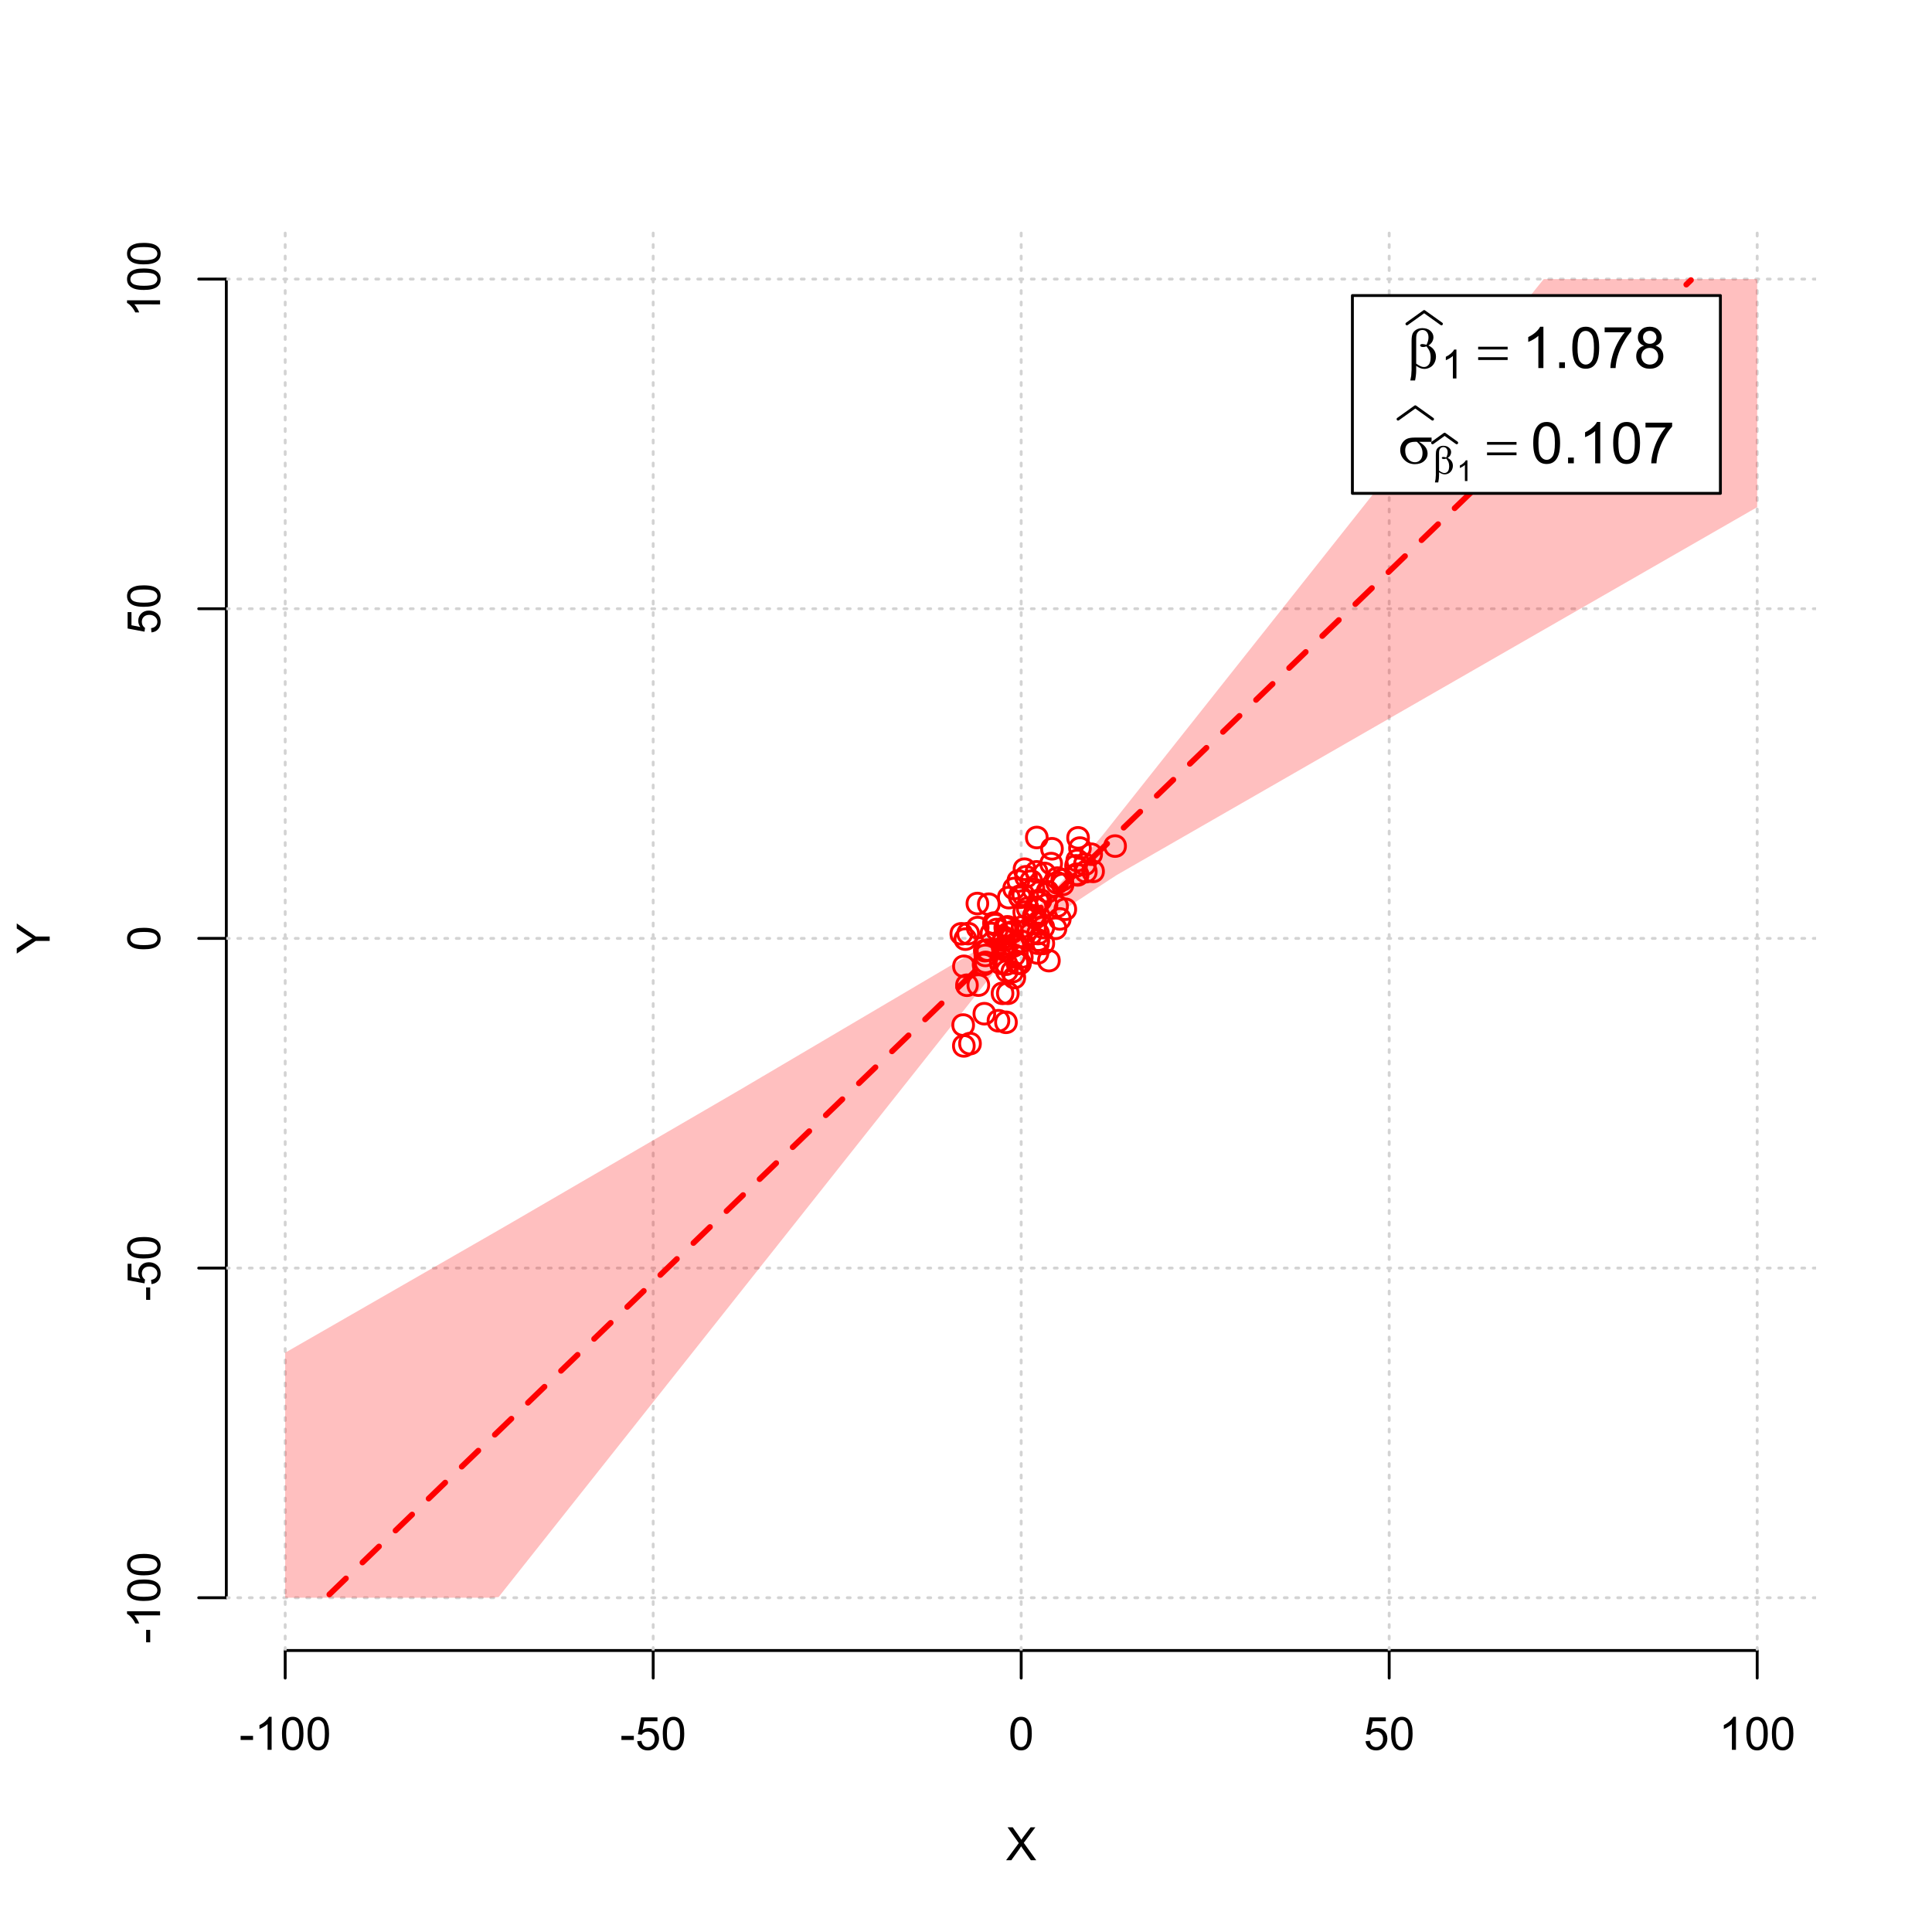 <?xml version="1.0" encoding="UTF-8"?>
<svg xmlns="http://www.w3.org/2000/svg" xmlns:xlink="http://www.w3.org/1999/xlink" width="504pt" height="504pt" viewBox="0 0 504 504" version="1.1">
<defs>
<g>
<symbol overflow="visible" id="glyph0-0">
<path style="stroke:none;" d="M 1.5 0 L 1.5 -7.5 L 7.5 -7.5 L 7.5 0 Z M 1.688 -0.188 L 7.312 -0.188 L 7.312 -7.312 L 1.688 -7.312 Z M 1.688 -0.188 "/>
</symbol>
<symbol overflow="visible" id="glyph0-1">
<path style="stroke:none;" d="M 0.055 0 L 3.375 -4.477 L 0.445 -8.59 L 1.797 -8.59 L 3.359 -6.387 C 3.68 -5.93 3.91 -5.578 4.047 -5.332 C 4.238 -5.645 4.465 -5.969 4.727 -6.312 L 6.457 -8.59 L 7.695 -8.59 L 4.676 -4.539 L 7.93 0 L 6.523 0 L 4.359 -3.062 C 4.238 -3.238 4.113 -3.43 3.984 -3.641 C 3.789 -3.324 3.652 -3.109 3.574 -2.992 L 1.418 0 Z M 0.055 0 "/>
</symbol>
<symbol overflow="visible" id="glyph0-2">
<path style="stroke:none;" d="M 0.383 -2.578 L 0.383 -3.641 L 3.621 -3.641 L 3.621 -2.578 Z M 0.383 -2.578 "/>
</symbol>
<symbol overflow="visible" id="glyph0-3">
<path style="stroke:none;" d="M 4.469 0 L 3.414 0 L 3.414 -6.719 C 3.16 -6.477 2.828 -6.234 2.414 -5.996 C 2 -5.75 1.629 -5.57 1.305 -5.449 L 1.305 -6.469 C 1.895 -6.742 2.41 -7.078 2.852 -7.477 C 3.293 -7.871 3.605 -8.254 3.789 -8.625 L 4.469 -8.625 Z M 4.469 0 "/>
</symbol>
<symbol overflow="visible" id="glyph0-4">
<path style="stroke:none;" d="M 0.5 -4.234 C 0.496 -5.246 0.602 -6.062 0.812 -6.688 C 1.02 -7.305 1.328 -7.785 1.742 -8.121 C 2.148 -8.457 2.668 -8.625 3.297 -8.625 C 3.758 -8.625 4.164 -8.531 4.512 -8.348 C 4.855 -8.16 5.141 -7.891 5.371 -7.543 C 5.594 -7.191 5.773 -6.766 5.906 -6.266 C 6.035 -5.762 6.098 -5.086 6.102 -4.234 C 6.098 -3.227 5.996 -2.414 5.789 -1.797 C 5.578 -1.176 5.266 -0.695 4.859 -0.359 C 4.445 -0.02 3.926 0.145 3.297 0.148 C 2.465 0.145 1.816 -0.148 1.348 -0.742 C 0.781 -1.457 0.496 -2.621 0.5 -4.234 Z M 1.582 -4.234 C 1.582 -2.824 1.746 -1.887 2.074 -1.418 C 2.402 -0.949 2.809 -0.715 3.297 -0.719 C 3.777 -0.715 4.184 -0.949 4.52 -1.422 C 4.848 -1.887 5.016 -2.824 5.016 -4.234 C 5.016 -5.648 4.848 -6.59 4.52 -7.055 C 4.184 -7.516 3.773 -7.746 3.289 -7.75 C 2.801 -7.746 2.414 -7.543 2.125 -7.137 C 1.762 -6.613 1.582 -5.645 1.582 -4.234 Z M 1.582 -4.234 "/>
</symbol>
<symbol overflow="visible" id="glyph0-5">
<path style="stroke:none;" d="M 0.5 -2.25 L 1.605 -2.344 C 1.684 -1.805 1.871 -1.398 2.176 -1.125 C 2.473 -0.852 2.836 -0.715 3.258 -0.719 C 3.766 -0.715 4.195 -0.906 4.547 -1.293 C 4.898 -1.672 5.074 -2.18 5.074 -2.82 C 5.074 -3.414 4.902 -3.891 4.566 -4.242 C 4.227 -4.59 3.785 -4.762 3.242 -4.766 C 2.898 -4.762 2.594 -4.684 2.32 -4.531 C 2.047 -4.375 1.832 -4.176 1.676 -3.93 L 0.688 -4.062 L 1.516 -8.473 L 5.789 -8.473 L 5.789 -7.465 L 2.359 -7.465 L 1.898 -5.156 C 2.414 -5.516 2.953 -5.695 3.523 -5.695 C 4.27 -5.695 4.902 -5.434 5.422 -4.914 C 5.934 -4.395 6.191 -3.727 6.195 -2.914 C 6.191 -2.133 5.965 -1.461 5.516 -0.898 C 4.961 -0.199 4.211 0.145 3.258 0.148 C 2.477 0.145 1.836 -0.07 1.344 -0.508 C 0.844 -0.941 0.562 -1.523 0.5 -2.25 Z M 0.5 -2.25 "/>
</symbol>
<symbol overflow="visible" id="glyph1-0">
<path style="stroke:none;" d="M 0 -1.5 L -7.5 -1.5 L -7.5 -7.5 L 0 -7.5 Z M -0.188 -1.688 L -0.188 -7.312 L -7.312 -7.312 L -7.312 -1.688 Z M -0.188 -1.688 "/>
</symbol>
<symbol overflow="visible" id="glyph1-1">
<path style="stroke:none;" d="M 0 -3.344 L -3.641 -3.348 L -8.59 -0.035 L -8.59 -1.418 L -6 -3.113 C -5.516 -3.422 -5.031 -3.715 -4.547 -3.984 C -4.992 -4.242 -5.496 -4.555 -6.062 -4.922 L -8.59 -6.586 L -8.59 -7.91 L -3.637 -4.484 L 0 -4.484 Z M 0 -3.344 "/>
</symbol>
<symbol overflow="visible" id="glyph1-2">
<path style="stroke:none;" d="M -2.578 -0.383 L -3.641 -0.383 L -3.641 -3.621 L -2.578 -3.621 Z M -2.578 -0.383 "/>
</symbol>
<symbol overflow="visible" id="glyph1-3">
<path style="stroke:none;" d="M 0 -4.469 L 0 -3.414 L -6.719 -3.418 C -6.477 -3.16 -6.234 -2.828 -5.996 -2.418 C -5.75 -2.004 -5.57 -1.633 -5.449 -1.309 L -6.469 -1.309 C -6.742 -1.895 -7.078 -2.41 -7.477 -2.852 C -7.871 -3.293 -8.254 -3.605 -8.625 -3.793 L -8.625 -4.473 Z M 0 -4.469 "/>
</symbol>
<symbol overflow="visible" id="glyph1-4">
<path style="stroke:none;" d="M -4.234 -0.5 C -5.246 -0.496 -6.062 -0.602 -6.688 -0.812 C -7.305 -1.02 -7.785 -1.328 -8.121 -1.742 C -8.457 -2.152 -8.625 -2.672 -8.625 -3.301 C -8.625 -3.758 -8.531 -4.164 -8.348 -4.512 C -8.16 -4.859 -7.891 -5.145 -7.543 -5.371 C -7.191 -5.594 -6.766 -5.773 -6.266 -5.906 C -5.762 -6.035 -5.086 -6.098 -4.234 -6.102 C -3.223 -6.098 -2.41 -5.996 -1.793 -5.789 C -1.176 -5.578 -0.695 -5.266 -0.359 -4.859 C -0.02 -4.445 0.145 -3.926 0.148 -3.297 C 0.145 -2.465 -0.148 -1.816 -0.742 -1.348 C -1.457 -0.781 -2.621 -0.496 -4.234 -0.5 Z M -4.234 -1.582 C -2.824 -1.582 -1.887 -1.746 -1.418 -2.074 C -0.949 -2.402 -0.715 -2.809 -0.719 -3.297 C -0.715 -3.777 -0.949 -4.184 -1.422 -4.52 C -1.887 -4.848 -2.824 -5.016 -4.234 -5.016 C -5.648 -5.016 -6.59 -4.848 -7.055 -4.52 C -7.516 -4.188 -7.746 -3.777 -7.75 -3.289 C -7.746 -2.801 -7.543 -2.414 -7.137 -2.129 C -6.613 -1.762 -5.645 -1.582 -4.234 -1.582 Z M -4.234 -1.582 "/>
</symbol>
<symbol overflow="visible" id="glyph1-5">
<path style="stroke:none;" d="M -2.25 -0.5 L -2.344 -1.605 C -1.805 -1.684 -1.398 -1.871 -1.125 -2.176 C -0.852 -2.473 -0.715 -2.836 -0.719 -3.258 C -0.715 -3.766 -0.906 -4.195 -1.293 -4.547 C -1.672 -4.898 -2.18 -5.074 -2.816 -5.074 C -3.414 -5.074 -3.891 -4.902 -4.242 -4.566 C -4.59 -4.227 -4.762 -3.785 -4.766 -3.242 C -4.762 -2.898 -4.684 -2.594 -4.531 -2.32 C -4.375 -2.047 -4.176 -1.832 -3.93 -1.676 L -4.062 -0.688 L -8.473 -1.52 L -8.473 -5.789 L -7.465 -5.789 L -7.465 -2.363 L -5.156 -1.898 C -5.516 -2.414 -5.695 -2.953 -5.695 -3.523 C -5.695 -4.27 -5.434 -4.902 -4.914 -5.422 C -4.395 -5.934 -3.727 -6.191 -2.91 -6.195 C -2.133 -6.191 -1.461 -5.965 -0.895 -5.516 C -0.199 -4.961 0.145 -4.211 0.148 -3.258 C 0.145 -2.477 -0.07 -1.836 -0.508 -1.344 C -0.941 -0.848 -1.523 -0.566 -2.25 -0.5 Z M -2.25 -0.5 "/>
</symbol>
<symbol overflow="visible" id="glyph2-0">
<path style="stroke:none;" d="M 0.754 0 L 0.754 -9.375 L 8.254 -9.375 L 8.254 0 Z M 0.988 -0.234 L 8.02 -0.234 L 8.02 -9.141 L 0.988 -9.141 Z M 0.988 -0.234 "/>
</symbol>
<symbol overflow="visible" id="glyph2-1">
<path style="stroke:none;" d="M 2.418 -0.57 L 2.418 0.668 C 2.414 1.457 2.316 2.312 2.125 3.238 L 0.887 3.238 C 1.016 2.629 1.094 2.215 1.121 2 C 1.18 1.312 1.211 0.812 1.215 0.5 L 1.215 -6.988 C 1.211 -7.859 1.297 -8.508 1.473 -8.93 C 1.645 -9.352 1.957 -9.703 2.41 -9.988 C 2.859 -10.27 3.402 -10.41 4.035 -10.414 C 4.906 -10.41 5.605 -10.176 6.129 -9.711 C 6.652 -9.238 6.914 -8.684 6.914 -8.043 C 6.914 -7.625 6.805 -7.23 6.594 -6.855 C 6.379 -6.48 6.051 -6.156 5.609 -5.891 C 6.914 -5.262 7.57 -4.289 7.574 -2.973 C 7.57 -2.383 7.434 -1.836 7.164 -1.332 C 6.887 -0.82 6.512 -0.434 6.035 -0.172 C 5.555 0.094 5.059 0.223 4.555 0.227 C 4.227 0.223 3.906 0.168 3.586 0.059 C 3.266 -0.051 2.875 -0.258 2.418 -0.57 Z M 2.418 -1.148 C 2.891 -0.816 3.305 -0.578 3.656 -0.434 C 3.918 -0.324 4.18 -0.27 4.445 -0.27 C 4.938 -0.27 5.352 -0.473 5.688 -0.879 C 6.02 -1.285 6.188 -1.93 6.188 -2.82 C 6.188 -3.375 6.105 -3.863 5.949 -4.281 C 5.785 -4.695 5.508 -5.152 5.113 -5.656 C 4.773 -5.539 4.484 -5.484 4.242 -5.484 C 3.945 -5.484 3.738 -5.527 3.621 -5.617 C 3.5 -5.703 3.438 -5.797 3.441 -5.902 C 3.438 -5.992 3.484 -6.078 3.578 -6.152 C 3.668 -6.223 3.816 -6.258 4.027 -6.262 C 4.262 -6.258 4.625 -6.195 5.113 -6.07 C 5.453 -6.75 5.625 -7.391 5.625 -8 C 5.625 -8.609 5.473 -9.086 5.172 -9.426 C 4.867 -9.758 4.492 -9.926 4.043 -9.93 C 3.477 -9.926 3.035 -9.688 2.727 -9.215 C 2.516 -8.895 2.414 -8.383 2.418 -7.684 Z M 2.418 -1.148 "/>
</symbol>
<symbol overflow="visible" id="glyph2-2">
<path style="stroke:none;" d="M 0.27 -5.559 L 7.961 -5.559 L 7.961 -4.848 L 0.27 -4.848 Z M 0.27 -2.828 L 7.961 -2.828 L 7.961 -2.102 L 0.27 -2.102 Z M 0.27 -2.828 "/>
</symbol>
<symbol overflow="visible" id="glyph2-3">
<path style="stroke:none;" d="M 8.746 -5.602 L 5.465 -5.602 C 6.199 -5.191 6.758 -4.734 7.141 -4.238 C 7.52 -3.738 7.711 -3.164 7.711 -2.512 C 7.711 -1.758 7.406 -1.113 6.801 -0.578 C 6.195 -0.043 5.387 0.223 4.371 0.227 C 3.301 0.223 2.398 -0.137 1.668 -0.863 C 0.934 -1.59 0.566 -2.469 0.57 -3.5 C 0.566 -4.117 0.723 -4.68 1.031 -5.184 C 1.336 -5.688 1.723 -6.066 2.199 -6.324 C 2.668 -6.578 3.391 -6.707 4.367 -6.711 L 8.746 -6.711 Z M 4.914 -5.602 C 4.707 -5.605 4.551 -5.605 4.445 -5.609 C 3.566 -5.605 2.918 -5.41 2.5 -5.023 C 2.074 -4.629 1.863 -4.078 1.867 -3.367 C 1.863 -2.434 2.113 -1.684 2.621 -1.117 C 3.121 -0.551 3.719 -0.27 4.41 -0.27 C 4.984 -0.27 5.457 -0.473 5.828 -0.887 C 6.199 -1.297 6.387 -1.895 6.387 -2.672 C 6.387 -3.797 5.895 -4.773 4.914 -5.602 Z M 4.914 -5.602 "/>
</symbol>
<symbol overflow="visible" id="glyph3-0">
<path style="stroke:none;" d="M 1.312 0 L 1.312 -6.562 L 6.562 -6.562 L 6.562 0 Z M 1.477 -0.164 L 6.398 -0.164 L 6.398 -6.398 L 1.477 -6.398 Z M 1.477 -0.164 "/>
</symbol>
<symbol overflow="visible" id="glyph3-1">
<path style="stroke:none;" d="M 3.91 0 L 2.988 0 L 2.988 -5.879 C 2.766 -5.664 2.473 -5.453 2.113 -5.242 C 1.75 -5.027 1.426 -4.871 1.145 -4.77 L 1.145 -5.66 C 1.656 -5.902 2.109 -6.195 2.496 -6.539 C 2.883 -6.883 3.156 -7.219 3.316 -7.547 L 3.91 -7.547 Z M 3.91 0 "/>
</symbol>
<symbol overflow="visible" id="glyph4-0">
<path style="stroke:none;" d="M 1.875 0 L 1.875 -9.375 L 9.375 -9.375 L 9.375 0 Z M 2.109 -0.234 L 9.141 -0.234 L 9.141 -9.141 L 2.109 -9.141 Z M 2.109 -0.234 "/>
</symbol>
<symbol overflow="visible" id="glyph4-1">
<path style="stroke:none;" d="M 5.59 0 L 4.27 0 L 4.27 -8.402 C 3.949 -8.098 3.531 -7.793 3.02 -7.492 C 2.504 -7.188 2.043 -6.961 1.633 -6.812 L 1.633 -8.086 C 2.367 -8.43 3.012 -8.848 3.566 -9.344 C 4.117 -9.836 4.508 -10.316 4.738 -10.781 L 5.59 -10.781 Z M 5.59 0 "/>
</symbol>
<symbol overflow="visible" id="glyph4-2">
<path style="stroke:none;" d="M 1.363 0 L 1.363 -1.5 L 2.863 -1.5 L 2.863 0 Z M 1.363 0 "/>
</symbol>
<symbol overflow="visible" id="glyph4-3">
<path style="stroke:none;" d="M 0.621 -5.297 C 0.621 -6.562 0.75 -7.582 1.012 -8.359 C 1.273 -9.133 1.664 -9.73 2.18 -10.152 C 2.695 -10.57 3.344 -10.781 4.125 -10.781 C 4.699 -10.781 5.203 -10.664 5.641 -10.434 C 6.074 -10.199 6.434 -9.863 6.715 -9.43 C 6.996 -8.988 7.219 -8.457 7.383 -7.832 C 7.543 -7.203 7.621 -6.359 7.625 -5.297 C 7.621 -4.035 7.492 -3.016 7.234 -2.246 C 6.973 -1.469 6.586 -0.871 6.074 -0.449 C 5.559 -0.027 4.91 0.18 4.125 0.184 C 3.086 0.18 2.27 -0.188 1.684 -0.93 C 0.973 -1.82 0.621 -3.277 0.621 -5.297 Z M 1.977 -5.297 C 1.973 -3.531 2.18 -2.355 2.594 -1.777 C 3.004 -1.191 3.516 -0.902 4.125 -0.902 C 4.727 -0.902 5.234 -1.195 5.648 -1.781 C 6.062 -2.367 6.27 -3.539 6.27 -5.297 C 6.27 -7.062 6.062 -8.234 5.648 -8.816 C 5.234 -9.398 4.719 -9.691 4.109 -9.691 C 3.5 -9.691 3.02 -9.434 2.66 -8.922 C 2.203 -8.262 1.973 -7.055 1.977 -5.297 Z M 1.977 -5.297 "/>
</symbol>
<symbol overflow="visible" id="glyph4-4">
<path style="stroke:none;" d="M 0.711 -9.332 L 0.711 -10.598 L 7.66 -10.598 L 7.66 -9.574 C 6.973 -8.844 6.297 -7.875 5.629 -6.672 C 4.953 -5.465 4.434 -4.227 4.07 -2.953 C 3.805 -2.055 3.637 -1.07 3.566 0 L 2.211 0 C 2.223 -0.844 2.391 -1.863 2.711 -3.059 C 3.027 -4.254 3.48 -5.406 4.074 -6.52 C 4.664 -7.629 5.297 -8.566 5.969 -9.332 Z M 0.711 -9.332 "/>
</symbol>
<symbol overflow="visible" id="glyph4-5">
<path style="stroke:none;" d="M 2.652 -5.824 C 2.102 -6.023 1.695 -6.309 1.434 -6.68 C 1.168 -7.047 1.035 -7.488 1.039 -8.012 C 1.035 -8.789 1.316 -9.445 1.883 -9.98 C 2.441 -10.512 3.191 -10.781 4.125 -10.781 C 5.062 -10.781 5.816 -10.508 6.387 -9.965 C 6.957 -9.418 7.242 -8.754 7.242 -7.977 C 7.242 -7.477 7.109 -7.043 6.852 -6.676 C 6.586 -6.305 6.191 -6.023 5.66 -5.824 C 6.316 -5.605 6.816 -5.258 7.164 -4.781 C 7.508 -4.305 7.68 -3.734 7.684 -3.07 C 7.68 -2.148 7.355 -1.375 6.707 -0.754 C 6.055 -0.129 5.199 0.18 4.145 0.184 C 3.082 0.18 2.23 -0.129 1.582 -0.758 C 0.934 -1.383 0.609 -2.168 0.609 -3.105 C 0.609 -3.801 0.785 -4.383 1.141 -4.859 C 1.492 -5.328 1.996 -5.652 2.652 -5.824 Z M 2.387 -8.055 C 2.383 -7.547 2.547 -7.133 2.875 -6.812 C 3.199 -6.488 3.625 -6.328 4.152 -6.328 C 4.656 -6.328 5.074 -6.488 5.402 -6.809 C 5.727 -7.129 5.887 -7.52 5.891 -7.984 C 5.887 -8.465 5.719 -8.871 5.387 -9.199 C 5.051 -9.527 4.637 -9.691 4.137 -9.695 C 3.633 -9.691 3.215 -9.531 2.883 -9.211 C 2.551 -8.891 2.383 -8.504 2.387 -8.055 Z M 1.961 -3.098 C 1.957 -2.719 2.047 -2.355 2.227 -2.008 C 2.406 -1.652 2.672 -1.379 3.023 -1.191 C 3.375 -0.996 3.754 -0.902 4.16 -0.902 C 4.789 -0.902 5.309 -1.102 5.719 -1.508 C 6.129 -1.91 6.332 -2.426 6.336 -3.055 C 6.332 -3.688 6.121 -4.215 5.703 -4.629 C 5.277 -5.043 4.75 -5.25 4.117 -5.25 C 3.496 -5.25 2.98 -5.043 2.574 -4.633 C 2.16 -4.223 1.957 -3.711 1.961 -3.098 Z M 1.961 -3.098 "/>
</symbol>
<symbol overflow="visible" id="glyph5-0">
<path style="stroke:none;" d="M 0.527 0 L 0.527 -6.562 L 5.777 -6.562 L 5.777 0 Z M 0.691 -0.164 L 5.613 -0.164 L 5.613 -6.398 L 0.691 -6.398 Z M 0.691 -0.164 "/>
</symbol>
<symbol overflow="visible" id="glyph5-1">
<path style="stroke:none;" d="M 1.691 -0.398 L 1.691 0.465 C 1.688 1.016 1.621 1.617 1.488 2.266 L 0.621 2.266 C 0.711 1.84 0.766 1.551 0.785 1.398 C 0.828 0.918 0.848 0.566 0.852 0.348 L 0.852 -4.891 C 0.848 -5.5 0.91 -5.953 1.031 -6.25 C 1.152 -6.543 1.371 -6.789 1.688 -6.992 C 2.004 -7.188 2.383 -7.289 2.824 -7.289 C 3.434 -7.289 3.922 -7.125 4.289 -6.797 C 4.656 -6.469 4.84 -6.078 4.84 -5.629 C 4.84 -5.336 4.766 -5.059 4.617 -4.801 C 4.469 -4.535 4.238 -4.309 3.926 -4.121 C 4.84 -3.68 5.297 -3 5.301 -2.082 C 5.297 -1.668 5.199 -1.285 5.012 -0.93 C 4.816 -0.574 4.555 -0.305 4.223 -0.117 C 3.887 0.066 3.543 0.156 3.188 0.16 C 2.957 0.156 2.73 0.117 2.508 0.039 C 2.281 -0.039 2.008 -0.184 1.691 -0.398 Z M 1.691 -0.805 C 2.02 -0.57 2.309 -0.402 2.559 -0.301 C 2.742 -0.223 2.926 -0.188 3.113 -0.191 C 3.453 -0.188 3.742 -0.328 3.98 -0.617 C 4.211 -0.898 4.328 -1.352 4.332 -1.973 C 4.328 -2.359 4.273 -2.699 4.164 -2.996 C 4.051 -3.285 3.855 -3.605 3.578 -3.957 C 3.34 -3.875 3.137 -3.836 2.969 -3.84 C 2.762 -3.836 2.617 -3.867 2.535 -3.93 C 2.449 -3.988 2.406 -4.055 2.41 -4.133 C 2.406 -4.195 2.441 -4.254 2.508 -4.305 C 2.57 -4.355 2.672 -4.383 2.82 -4.383 C 2.984 -4.383 3.238 -4.336 3.578 -4.25 C 3.816 -4.719 3.938 -5.168 3.938 -5.598 C 3.938 -6.027 3.828 -6.363 3.617 -6.598 C 3.402 -6.832 3.141 -6.949 2.828 -6.953 C 2.43 -6.949 2.121 -6.781 1.906 -6.449 C 1.758 -6.227 1.688 -5.871 1.691 -5.379 Z M 1.691 -0.805 "/>
</symbol>
<symbol overflow="visible" id="glyph6-0">
<path style="stroke:none;" d="M 0.938 0 L 0.938 -4.688 L 4.688 -4.688 L 4.688 0 Z M 1.055 -0.117 L 4.57 -0.117 L 4.57 -4.57 L 1.055 -4.57 Z M 1.055 -0.117 "/>
</symbol>
<symbol overflow="visible" id="glyph6-1">
<path style="stroke:none;" d="M 2.793 0 L 2.137 0 L 2.137 -4.199 C 1.977 -4.047 1.77 -3.895 1.512 -3.746 C 1.254 -3.59 1.02 -3.477 0.816 -3.406 L 0.816 -4.043 C 1.184 -4.215 1.508 -4.422 1.781 -4.672 C 2.055 -4.914 2.25 -5.156 2.371 -5.391 L 2.793 -5.391 Z M 2.793 0 "/>
</symbol>
</g>
<clipPath id="clip1">
  <path d="M 74 59.039 L 75 59.039 L 75 430.559 L 74 430.559 Z M 74 59.039 "/>
</clipPath>
<clipPath id="clip2">
  <path d="M 170 59.039 L 171 59.039 L 171 430.559 L 170 430.559 Z M 170 59.039 "/>
</clipPath>
<clipPath id="clip3">
  <path d="M 266 59.039 L 267 59.039 L 267 430.559 L 266 430.559 Z M 266 59.039 "/>
</clipPath>
<clipPath id="clip4">
  <path d="M 362 59.039 L 363 59.039 L 363 430.559 L 362 430.559 Z M 362 59.039 "/>
</clipPath>
<clipPath id="clip5">
  <path d="M 458 59.039 L 459 59.039 L 459 430.559 L 458 430.559 Z M 458 59.039 "/>
</clipPath>
<clipPath id="clip6">
  <path d="M 59.039 416 L 473.758 416 L 473.758 418 L 59.039 418 Z M 59.039 416 "/>
</clipPath>
<clipPath id="clip7">
  <path d="M 59.039 330 L 473.758 330 L 473.758 332 L 59.039 332 Z M 59.039 330 "/>
</clipPath>
<clipPath id="clip8">
  <path d="M 59.039 244 L 473.758 244 L 473.758 246 L 59.039 246 Z M 59.039 244 "/>
</clipPath>
<clipPath id="clip9">
  <path d="M 59.039 158 L 473.758 158 L 473.758 160 L 59.039 160 Z M 59.039 158 "/>
</clipPath>
<clipPath id="clip10">
  <path d="M 59.039 72 L 473.758 72 L 473.758 74 L 59.039 74 Z M 59.039 72 "/>
</clipPath>
</defs>
<g id="surface691">
<rect x="0" y="0" width="504" height="504" style="fill:rgb(100%,100%,100%);fill-opacity:1;stroke:none;"/>
<g style="fill:rgb(0%,0%,0%);fill-opacity:1;">
  <use xlink:href="#glyph0-1" x="262.398" y="485.281"/>
</g>
<g style="fill:rgb(0%,0%,0%);fill-opacity:1;">
  <use xlink:href="#glyph1-1" x="12.961" y="248.801"/>
</g>
<path style="fill:none;stroke-width:0.75;stroke-linecap:round;stroke-linejoin:round;stroke:rgb(0%,0%,0%);stroke-opacity:1;stroke-miterlimit:10;" d="M 74.398 430.559 L 458.398 430.559 "/>
<path style="fill:none;stroke-width:0.75;stroke-linecap:round;stroke-linejoin:round;stroke:rgb(0%,0%,0%);stroke-opacity:1;stroke-miterlimit:10;" d="M 74.398 430.559 L 74.398 437.762 "/>
<path style="fill:none;stroke-width:0.75;stroke-linecap:round;stroke-linejoin:round;stroke:rgb(0%,0%,0%);stroke-opacity:1;stroke-miterlimit:10;" d="M 170.398 430.559 L 170.398 437.762 "/>
<path style="fill:none;stroke-width:0.75;stroke-linecap:round;stroke-linejoin:round;stroke:rgb(0%,0%,0%);stroke-opacity:1;stroke-miterlimit:10;" d="M 266.398 430.559 L 266.398 437.762 "/>
<path style="fill:none;stroke-width:0.75;stroke-linecap:round;stroke-linejoin:round;stroke:rgb(0%,0%,0%);stroke-opacity:1;stroke-miterlimit:10;" d="M 362.398 430.559 L 362.398 437.762 "/>
<path style="fill:none;stroke-width:0.75;stroke-linecap:round;stroke-linejoin:round;stroke:rgb(0%,0%,0%);stroke-opacity:1;stroke-miterlimit:10;" d="M 458.398 430.559 L 458.398 437.762 "/>
<g style="fill:rgb(0%,0%,0%);fill-opacity:1;">
  <use xlink:href="#glyph0-2" x="62.391" y="456.48"/>
  <use xlink:href="#glyph0-3" x="66.387" y="456.48"/>
  <use xlink:href="#glyph0-4" x="73.061" y="456.48"/>
  <use xlink:href="#glyph0-4" x="79.734" y="456.48"/>
</g>
<g style="fill:rgb(0%,0%,0%);fill-opacity:1;">
  <use xlink:href="#glyph0-2" x="161.727" y="456.48"/>
  <use xlink:href="#glyph0-5" x="165.723" y="456.48"/>
  <use xlink:href="#glyph0-4" x="172.396" y="456.48"/>
</g>
<g style="fill:rgb(0%,0%,0%);fill-opacity:1;">
  <use xlink:href="#glyph0-4" x="263.062" y="456.48"/>
</g>
<g style="fill:rgb(0%,0%,0%);fill-opacity:1;">
  <use xlink:href="#glyph0-5" x="355.727" y="456.48"/>
  <use xlink:href="#glyph0-4" x="362.4" y="456.48"/>
</g>
<g style="fill:rgb(0%,0%,0%);fill-opacity:1;">
  <use xlink:href="#glyph0-3" x="448.387" y="456.48"/>
  <use xlink:href="#glyph0-4" x="455.061" y="456.48"/>
  <use xlink:href="#glyph0-4" x="461.734" y="456.48"/>
</g>
<path style="fill:none;stroke-width:0.75;stroke-linecap:round;stroke-linejoin:round;stroke:rgb(0%,0%,0%);stroke-opacity:1;stroke-miterlimit:10;" d="M 59.039 416.801 L 59.039 72.801 "/>
<path style="fill:none;stroke-width:0.75;stroke-linecap:round;stroke-linejoin:round;stroke:rgb(0%,0%,0%);stroke-opacity:1;stroke-miterlimit:10;" d="M 59.039 416.801 L 51.84 416.801 "/>
<path style="fill:none;stroke-width:0.75;stroke-linecap:round;stroke-linejoin:round;stroke:rgb(0%,0%,0%);stroke-opacity:1;stroke-miterlimit:10;" d="M 59.039 330.801 L 51.84 330.801 "/>
<path style="fill:none;stroke-width:0.75;stroke-linecap:round;stroke-linejoin:round;stroke:rgb(0%,0%,0%);stroke-opacity:1;stroke-miterlimit:10;" d="M 59.039 244.801 L 51.84 244.801 "/>
<path style="fill:none;stroke-width:0.75;stroke-linecap:round;stroke-linejoin:round;stroke:rgb(0%,0%,0%);stroke-opacity:1;stroke-miterlimit:10;" d="M 59.039 158.801 L 51.84 158.801 "/>
<path style="fill:none;stroke-width:0.75;stroke-linecap:round;stroke-linejoin:round;stroke:rgb(0%,0%,0%);stroke-opacity:1;stroke-miterlimit:10;" d="M 59.039 72.801 L 51.84 72.801 "/>
<g style="fill:rgb(0%,0%,0%);fill-opacity:1;">
  <use xlink:href="#glyph1-2" x="41.762" y="428.809"/>
  <use xlink:href="#glyph1-3" x="41.762" y="424.812"/>
  <use xlink:href="#glyph1-4" x="41.762" y="418.139"/>
  <use xlink:href="#glyph1-4" x="41.762" y="411.465"/>
</g>
<g style="fill:rgb(0%,0%,0%);fill-opacity:1;">
  <use xlink:href="#glyph1-2" x="41.762" y="339.473"/>
  <use xlink:href="#glyph1-5" x="41.762" y="335.477"/>
  <use xlink:href="#glyph1-4" x="41.762" y="328.803"/>
</g>
<g style="fill:rgb(0%,0%,0%);fill-opacity:1;">
  <use xlink:href="#glyph1-4" x="41.762" y="248.137"/>
</g>
<g style="fill:rgb(0%,0%,0%);fill-opacity:1;">
  <use xlink:href="#glyph1-5" x="41.762" y="165.473"/>
  <use xlink:href="#glyph1-4" x="41.762" y="158.799"/>
</g>
<g style="fill:rgb(0%,0%,0%);fill-opacity:1;">
  <use xlink:href="#glyph1-3" x="41.762" y="82.812"/>
  <use xlink:href="#glyph1-4" x="41.762" y="76.139"/>
  <use xlink:href="#glyph1-4" x="41.762" y="69.465"/>
</g>
<g clip-path="url(#clip1)" clip-rule="nonzero">
<path style="fill:none;stroke-width:0.75;stroke-linecap:round;stroke-linejoin:round;stroke:rgb(82.745%,82.745%,82.745%);stroke-opacity:1;stroke-dasharray:0.75,2.25;stroke-miterlimit:10;" d="M 74.398 430.559 L 74.398 59.039 "/>
</g>
<g clip-path="url(#clip2)" clip-rule="nonzero">
<path style="fill:none;stroke-width:0.75;stroke-linecap:round;stroke-linejoin:round;stroke:rgb(82.745%,82.745%,82.745%);stroke-opacity:1;stroke-dasharray:0.75,2.25;stroke-miterlimit:10;" d="M 170.398 430.559 L 170.398 59.039 "/>
</g>
<g clip-path="url(#clip3)" clip-rule="nonzero">
<path style="fill:none;stroke-width:0.75;stroke-linecap:round;stroke-linejoin:round;stroke:rgb(82.745%,82.745%,82.745%);stroke-opacity:1;stroke-dasharray:0.75,2.25;stroke-miterlimit:10;" d="M 266.398 430.559 L 266.398 59.039 "/>
</g>
<g clip-path="url(#clip4)" clip-rule="nonzero">
<path style="fill:none;stroke-width:0.75;stroke-linecap:round;stroke-linejoin:round;stroke:rgb(82.745%,82.745%,82.745%);stroke-opacity:1;stroke-dasharray:0.75,2.25;stroke-miterlimit:10;" d="M 362.398 430.559 L 362.398 59.039 "/>
</g>
<g clip-path="url(#clip5)" clip-rule="nonzero">
<path style="fill:none;stroke-width:0.75;stroke-linecap:round;stroke-linejoin:round;stroke:rgb(82.745%,82.745%,82.745%);stroke-opacity:1;stroke-dasharray:0.75,2.25;stroke-miterlimit:10;" d="M 458.398 430.559 L 458.398 59.039 "/>
</g>
<g clip-path="url(#clip6)" clip-rule="nonzero">
<path style="fill:none;stroke-width:0.75;stroke-linecap:round;stroke-linejoin:round;stroke:rgb(82.745%,82.745%,82.745%);stroke-opacity:1;stroke-dasharray:0.75,2.25;stroke-miterlimit:10;" d="M 59.039 416.801 L 473.762 416.801 "/>
</g>
<g clip-path="url(#clip7)" clip-rule="nonzero">
<path style="fill:none;stroke-width:0.75;stroke-linecap:round;stroke-linejoin:round;stroke:rgb(82.745%,82.745%,82.745%);stroke-opacity:1;stroke-dasharray:0.75,2.25;stroke-miterlimit:10;" d="M 59.039 330.801 L 473.762 330.801 "/>
</g>
<g clip-path="url(#clip8)" clip-rule="nonzero">
<path style="fill:none;stroke-width:0.75;stroke-linecap:round;stroke-linejoin:round;stroke:rgb(82.745%,82.745%,82.745%);stroke-opacity:1;stroke-dasharray:0.75,2.25;stroke-miterlimit:10;" d="M 59.039 244.801 L 473.762 244.801 "/>
</g>
<g clip-path="url(#clip9)" clip-rule="nonzero">
<path style="fill:none;stroke-width:0.75;stroke-linecap:round;stroke-linejoin:round;stroke:rgb(82.745%,82.745%,82.745%);stroke-opacity:1;stroke-dasharray:0.75,2.25;stroke-miterlimit:10;" d="M 59.039 158.801 L 473.762 158.801 "/>
</g>
<g clip-path="url(#clip10)" clip-rule="nonzero">
<path style="fill:none;stroke-width:0.75;stroke-linecap:round;stroke-linejoin:round;stroke:rgb(82.745%,82.745%,82.745%);stroke-opacity:1;stroke-dasharray:0.75,2.25;stroke-miterlimit:10;" d="M 59.039 72.801 L 473.762 72.801 "/>
</g>
<path style=" stroke:none;fill-rule:nonzero;fill:rgb(100%,0%,0%);fill-opacity:0.251;" d="M 74.398 416.801 L 74.398 352.879 L 76.32 351.777 L 78.238 350.672 L 80.16 349.57 L 82.078 348.469 L 84 347.363 L 85.922 346.262 L 87.84 345.16 L 89.762 344.055 L 91.68 342.953 L 93.602 341.852 L 95.52 340.746 L 97.441 339.645 L 99.359 338.543 L 101.281 337.438 L 103.199 336.336 L 105.121 335.234 L 107.039 334.129 L 108.961 333.027 L 110.879 331.926 L 112.801 330.82 L 114.719 329.719 L 116.641 328.617 L 118.559 327.512 L 120.48 326.41 L 122.398 325.309 L 124.32 324.203 L 126.238 323.102 L 128.16 322 L 130.078 320.895 L 132 319.785 L 133.922 318.672 L 135.84 317.555 L 137.762 316.438 L 139.68 315.32 L 141.602 314.203 L 143.52 313.086 L 145.441 311.973 L 147.359 310.855 L 149.281 309.738 L 151.199 308.621 L 153.121 307.504 L 155.039 306.391 L 156.961 305.273 L 158.879 304.156 L 160.801 303.039 L 162.719 301.922 L 164.641 300.809 L 166.559 299.691 L 168.48 298.574 L 170.398 297.457 L 172.32 296.34 L 174.238 295.223 L 176.16 294.109 L 178.078 292.992 L 181.922 290.758 L 183.84 289.641 L 185.762 288.527 L 187.68 287.41 L 189.602 286.293 L 191.52 285.176 L 193.441 284.055 L 195.359 282.922 L 197.281 281.789 L 199.199 280.656 L 201.121 279.527 L 203.039 278.395 L 204.961 277.262 L 206.879 276.129 L 208.801 274.996 L 210.719 273.867 L 212.641 272.734 L 214.559 271.602 L 216.48 270.469 L 218.398 269.336 L 220.32 268.203 L 222.238 267.074 L 224.16 265.941 L 226.078 264.809 L 229.922 262.543 L 231.84 261.41 L 233.762 260.281 L 235.68 259.148 L 237.602 258.016 L 239.52 256.883 L 241.441 255.75 L 243.359 254.621 L 245.281 253.488 L 247.199 252.355 L 249.121 251.223 L 251.039 250.09 L 252.961 248.957 L 254.879 247.828 L 256.801 246.695 L 258.719 245.562 L 260.641 244.414 L 262.559 243.234 L 264.48 241.977 L 266.398 240.285 L 268.32 238.594 L 270.238 236.902 L 272.16 235.211 L 274.078 233.152 L 277.922 228.863 L 279.84 226.715 L 281.762 224.57 L 283.68 222.426 L 285.602 220.277 L 287.52 218.039 L 289.441 215.617 L 291.359 213.195 L 293.281 210.773 L 295.199 208.352 L 297.121 205.93 L 299.039 203.508 L 300.961 201.086 L 302.879 198.664 L 304.801 196.246 L 306.719 193.824 L 308.641 191.402 L 310.559 188.98 L 312.48 186.559 L 314.398 184.137 L 316.32 181.715 L 318.238 179.293 L 320.16 176.871 L 322.078 174.449 L 325.922 169.605 L 327.84 167.184 L 329.762 164.766 L 331.68 162.344 L 333.602 159.922 L 335.52 157.5 L 337.441 155.078 L 339.359 152.656 L 341.281 150.234 L 343.199 147.812 L 345.121 145.391 L 347.039 142.969 L 348.961 140.547 L 350.879 138.125 L 352.801 135.703 L 354.719 133.285 L 356.641 130.863 L 358.559 128.441 L 360.48 126.02 L 362.398 123.598 L 364.32 121.176 L 366.238 118.754 L 368.16 116.332 L 370.078 113.91 L 373.922 109.066 L 375.84 106.645 L 377.762 104.223 L 379.68 101.801 L 381.602 99.383 L 383.52 96.961 L 385.441 94.539 L 387.359 92.117 L 389.281 89.695 L 391.199 87.273 L 393.121 84.852 L 395.039 82.43 L 396.961 80.008 L 398.879 77.586 L 400.801 75.164 L 402.719 72.801 L 458.398 72.801 L 458.398 132.297 L 456.48 133.398 L 454.559 134.504 L 452.641 135.605 L 450.719 136.711 L 448.801 137.812 L 446.879 138.914 L 444.961 140.02 L 443.039 141.121 L 441.121 142.223 L 439.199 143.328 L 437.281 144.43 L 435.359 145.531 L 433.441 146.637 L 431.52 147.738 L 429.602 148.84 L 427.68 149.945 L 425.762 151.047 L 423.84 152.148 L 421.922 153.254 L 418.078 155.457 L 416.16 156.562 L 414.238 157.664 L 412.32 158.766 L 410.398 159.871 L 408.48 160.973 L 406.559 162.074 L 404.641 163.18 L 402.719 164.281 L 400.801 165.383 L 398.879 166.488 L 396.961 167.59 L 395.039 168.695 L 393.121 169.797 L 391.199 170.898 L 389.281 172.004 L 387.359 173.105 L 385.441 174.207 L 383.52 175.312 L 381.602 176.414 L 379.68 177.516 L 377.762 178.621 L 375.84 179.723 L 373.922 180.824 L 372 181.93 L 370.078 183.031 L 368.16 184.133 L 366.238 185.238 L 364.32 186.34 L 362.398 187.441 L 360.48 188.547 L 358.559 189.648 L 356.641 190.75 L 354.719 191.855 L 352.801 192.957 L 350.879 194.059 L 348.961 195.164 L 347.039 196.266 L 345.121 197.367 L 343.199 198.473 L 341.281 199.574 L 339.359 200.68 L 337.441 201.781 L 335.52 202.883 L 333.602 203.988 L 331.68 205.09 L 329.762 206.191 L 327.84 207.297 L 325.922 208.398 L 324 209.5 L 322.078 210.605 L 320.16 211.707 L 318.238 212.809 L 316.32 213.914 L 314.398 215.016 L 312.48 216.117 L 310.559 217.223 L 308.641 218.324 L 306.719 219.426 L 304.801 220.531 L 302.879 221.633 L 300.961 222.734 L 299.039 223.84 L 297.121 224.941 L 295.199 226.043 L 293.281 227.148 L 291.359 228.25 L 289.441 229.492 L 287.52 230.754 L 285.602 232.016 L 283.68 233.277 L 281.762 234.539 L 279.84 235.805 L 277.922 237.066 L 274.078 239.59 L 272.16 240.852 L 270.238 242.117 L 268.32 244 L 266.398 246.035 L 264.48 248.07 L 262.559 250.105 L 260.641 252.141 L 258.719 254.363 L 256.801 256.785 L 254.879 259.207 L 252.961 261.625 L 251.039 264.047 L 249.121 266.469 L 247.199 268.891 L 245.281 271.312 L 243.359 273.734 L 241.441 276.156 L 239.52 278.578 L 237.602 281 L 235.68 283.422 L 233.762 285.844 L 231.84 288.266 L 229.922 290.688 L 228 293.105 L 226.078 295.527 L 224.16 297.949 L 222.238 300.371 L 220.32 302.793 L 218.398 305.215 L 216.48 307.637 L 214.559 310.059 L 212.641 312.48 L 210.719 314.902 L 208.801 317.324 L 206.879 319.746 L 204.961 322.168 L 203.039 324.586 L 201.121 327.008 L 199.199 329.43 L 197.281 331.852 L 195.359 334.273 L 193.441 336.695 L 191.52 339.117 L 189.602 341.539 L 187.68 343.961 L 185.762 346.383 L 183.84 348.805 L 181.922 351.227 L 178.078 356.07 L 176.16 358.488 L 174.238 360.91 L 172.32 363.332 L 170.398 365.754 L 168.48 368.176 L 166.559 370.598 L 164.641 373.02 L 162.719 375.441 L 160.801 377.863 L 158.879 380.285 L 156.961 382.707 L 155.039 385.129 L 153.121 387.551 L 151.199 389.969 L 149.281 392.391 L 147.359 394.812 L 145.441 397.234 L 143.52 399.656 L 141.602 402.078 L 139.68 404.5 L 137.762 406.922 L 135.84 409.344 L 133.922 411.766 L 130.078 416.609 L 128.16 416.801 Z M 74.398 416.801 "/>
<path style="fill:none;stroke-width:0.75;stroke-linecap:round;stroke-linejoin:round;stroke:rgb(100%,0%,0%);stroke-opacity:1;stroke-miterlimit:10;" d="M 267.02 246.797 C 267.02 250.398 261.621 250.398 261.621 246.797 C 261.621 243.199 267.02 243.199 267.02 246.797 "/>
<path style="fill:none;stroke-width:0.75;stroke-linecap:round;stroke-linejoin:round;stroke:rgb(100%,0%,0%);stroke-opacity:1;stroke-miterlimit:10;" d="M 273.168 218.48 C 273.168 222.078 267.77 222.078 267.77 218.48 C 267.77 214.879 273.168 214.879 273.168 218.48 "/>
<path style="fill:none;stroke-width:0.75;stroke-linecap:round;stroke-linejoin:round;stroke:rgb(100%,0%,0%);stroke-opacity:1;stroke-miterlimit:10;" d="M 259.289 251.625 C 259.289 255.223 253.891 255.223 253.891 251.625 C 253.891 248.023 259.289 248.023 259.289 251.625 "/>
<path style="fill:none;stroke-width:0.75;stroke-linecap:round;stroke-linejoin:round;stroke:rgb(100%,0%,0%);stroke-opacity:1;stroke-miterlimit:10;" d="M 276.918 225.289 C 276.918 228.887 271.52 228.887 271.52 225.289 C 271.52 221.688 276.918 221.688 276.918 225.289 "/>
<path style="fill:none;stroke-width:0.75;stroke-linecap:round;stroke-linejoin:round;stroke:rgb(100%,0%,0%);stroke-opacity:1;stroke-miterlimit:10;" d="M 257.668 235.703 C 257.668 239.301 252.27 239.301 252.27 235.703 C 252.27 232.102 257.668 232.102 257.668 235.703 "/>
<path style="fill:none;stroke-width:0.75;stroke-linecap:round;stroke-linejoin:round;stroke:rgb(100%,0%,0%);stroke-opacity:1;stroke-miterlimit:10;" d="M 285.961 227.398 C 285.961 230.996 280.562 230.996 280.562 227.398 C 280.562 223.797 285.961 223.797 285.961 227.398 "/>
<path style="fill:none;stroke-width:0.75;stroke-linecap:round;stroke-linejoin:round;stroke:rgb(100%,0%,0%);stroke-opacity:1;stroke-miterlimit:10;" d="M 269.281 245.59 C 269.281 249.188 263.879 249.188 263.879 245.59 C 263.879 241.988 269.281 241.988 269.281 245.59 "/>
<path style="fill:none;stroke-width:0.75;stroke-linecap:round;stroke-linejoin:round;stroke:rgb(100%,0%,0%);stroke-opacity:1;stroke-miterlimit:10;" d="M 267.305 255.012 C 267.305 258.613 261.906 258.613 261.906 255.012 C 261.906 251.414 267.305 251.414 267.305 255.012 "/>
<path style="fill:none;stroke-width:0.75;stroke-linecap:round;stroke-linejoin:round;stroke:rgb(100%,0%,0%);stroke-opacity:1;stroke-miterlimit:10;" d="M 264.617 244.52 C 264.617 248.121 259.219 248.121 259.219 244.52 C 259.219 240.918 264.617 240.918 264.617 244.52 "/>
<path style="fill:none;stroke-width:0.75;stroke-linecap:round;stroke-linejoin:round;stroke:rgb(100%,0%,0%);stroke-opacity:1;stroke-miterlimit:10;" d="M 279.902 230.73 C 279.902 234.332 274.504 234.332 274.504 230.73 C 274.504 227.133 279.902 227.133 279.902 230.73 "/>
<path style="fill:none;stroke-width:0.75;stroke-linecap:round;stroke-linejoin:round;stroke:rgb(100%,0%,0%);stroke-opacity:1;stroke-miterlimit:10;" d="M 265.168 247.996 C 265.168 251.594 259.77 251.594 259.77 247.996 C 259.77 244.395 265.168 244.395 265.168 247.996 "/>
<path style="fill:none;stroke-width:0.75;stroke-linecap:round;stroke-linejoin:round;stroke:rgb(100%,0%,0%);stroke-opacity:1;stroke-miterlimit:10;" d="M 283.934 218.57 C 283.934 222.168 278.535 222.168 278.535 218.57 C 278.535 214.969 283.934 214.969 283.934 218.57 "/>
<path style="fill:none;stroke-width:0.75;stroke-linecap:round;stroke-linejoin:round;stroke:rgb(100%,0%,0%);stroke-opacity:1;stroke-miterlimit:10;" d="M 267.699 246.172 C 267.699 249.773 262.301 249.773 262.301 246.172 C 262.301 242.574 267.699 242.574 267.699 246.172 "/>
<path style="fill:none;stroke-width:0.75;stroke-linecap:round;stroke-linejoin:round;stroke:rgb(100%,0%,0%);stroke-opacity:1;stroke-miterlimit:10;" d="M 257.914 256.988 C 257.914 260.586 252.516 260.586 252.516 256.988 C 252.516 253.387 257.914 253.387 257.914 256.988 "/>
<path style="fill:none;stroke-width:0.75;stroke-linecap:round;stroke-linejoin:round;stroke:rgb(100%,0%,0%);stroke-opacity:1;stroke-miterlimit:10;" d="M 283.613 228.055 C 283.613 231.656 278.211 231.656 278.211 228.055 C 278.211 224.457 283.613 224.457 283.613 228.055 "/>
<path style="fill:none;stroke-width:0.75;stroke-linecap:round;stroke-linejoin:round;stroke:rgb(100%,0%,0%);stroke-opacity:1;stroke-miterlimit:10;" d="M 275.188 227.848 C 275.188 231.449 269.789 231.449 269.789 227.848 C 269.789 224.25 275.188 224.25 275.188 227.848 "/>
<path style="fill:none;stroke-width:0.75;stroke-linecap:round;stroke-linejoin:round;stroke:rgb(100%,0%,0%);stroke-opacity:1;stroke-miterlimit:10;" d="M 275.707 236.105 C 275.707 239.707 270.309 239.707 270.309 236.105 C 270.309 232.508 275.707 232.508 275.707 236.105 "/>
<path style="fill:none;stroke-width:0.75;stroke-linecap:round;stroke-linejoin:round;stroke:rgb(100%,0%,0%);stroke-opacity:1;stroke-miterlimit:10;" d="M 268.84 234.078 C 268.84 237.676 263.438 237.676 263.438 234.078 C 263.438 230.477 268.84 230.477 268.84 234.078 "/>
<path style="fill:none;stroke-width:0.75;stroke-linecap:round;stroke-linejoin:round;stroke:rgb(100%,0%,0%);stroke-opacity:1;stroke-miterlimit:10;" d="M 268.789 251.301 C 268.789 254.898 263.387 254.898 263.387 251.301 C 263.387 247.699 268.789 247.699 268.789 251.301 "/>
<path style="fill:none;stroke-width:0.75;stroke-linecap:round;stroke-linejoin:round;stroke:rgb(100%,0%,0%);stroke-opacity:1;stroke-miterlimit:10;" d="M 255.262 243.547 C 255.262 247.148 249.859 247.148 249.859 243.547 C 249.859 239.949 255.262 239.949 255.262 243.547 "/>
<path style="fill:none;stroke-width:0.75;stroke-linecap:round;stroke-linejoin:round;stroke:rgb(100%,0%,0%);stroke-opacity:1;stroke-miterlimit:10;" d="M 261.992 240.809 C 261.992 244.41 256.59 244.41 256.59 240.809 C 256.59 237.211 261.992 237.211 261.992 240.809 "/>
<path style="fill:none;stroke-width:0.75;stroke-linecap:round;stroke-linejoin:round;stroke:rgb(100%,0%,0%);stroke-opacity:1;stroke-miterlimit:10;" d="M 262.348 241.207 C 262.348 244.809 256.949 244.809 256.949 241.207 C 256.949 237.609 262.348 237.609 262.348 241.207 "/>
<path style="fill:none;stroke-width:0.75;stroke-linecap:round;stroke-linejoin:round;stroke:rgb(100%,0%,0%);stroke-opacity:1;stroke-miterlimit:10;" d="M 265.613 259.117 C 265.613 262.715 260.215 262.715 260.215 259.117 C 260.215 255.516 265.613 255.516 265.613 259.117 "/>
<path style="fill:none;stroke-width:0.75;stroke-linecap:round;stroke-linejoin:round;stroke:rgb(100%,0%,0%);stroke-opacity:1;stroke-miterlimit:10;" d="M 264.668 245.297 C 264.668 248.898 259.27 248.898 259.27 245.297 C 259.27 241.699 264.668 241.699 264.668 245.297 "/>
<path style="fill:none;stroke-width:0.75;stroke-linecap:round;stroke-linejoin:round;stroke:rgb(100%,0%,0%);stroke-opacity:1;stroke-miterlimit:10;" d="M 265.223 251.527 C 265.223 255.125 259.82 255.125 259.82 251.527 C 259.82 247.926 265.223 247.926 265.223 251.527 "/>
<path style="fill:none;stroke-width:0.75;stroke-linecap:round;stroke-linejoin:round;stroke:rgb(100%,0%,0%);stroke-opacity:1;stroke-miterlimit:10;" d="M 283.719 224.48 C 283.719 228.078 278.32 228.078 278.32 224.48 C 278.32 220.879 283.719 220.879 283.719 224.48 "/>
<path style="fill:none;stroke-width:0.75;stroke-linecap:round;stroke-linejoin:round;stroke:rgb(100%,0%,0%);stroke-opacity:1;stroke-miterlimit:10;" d="M 267.25 249.199 C 267.25 252.801 261.852 252.801 261.852 249.199 C 261.852 245.602 267.25 245.602 267.25 249.199 "/>
<path style="fill:none;stroke-width:0.75;stroke-linecap:round;stroke-linejoin:round;stroke:rgb(100%,0%,0%);stroke-opacity:1;stroke-miterlimit:10;" d="M 270.797 236.938 C 270.797 240.539 265.398 240.539 265.398 236.938 C 265.398 233.336 270.797 233.336 270.797 236.938 "/>
<path style="fill:none;stroke-width:0.75;stroke-linecap:round;stroke-linejoin:round;stroke:rgb(100%,0%,0%);stroke-opacity:1;stroke-miterlimit:10;" d="M 254.949 257.02 C 254.949 260.617 249.551 260.617 249.551 257.02 C 249.551 253.418 254.949 253.418 254.949 257.02 "/>
<path style="fill:none;stroke-width:0.75;stroke-linecap:round;stroke-linejoin:round;stroke:rgb(100%,0%,0%);stroke-opacity:1;stroke-miterlimit:10;" d="M 273.586 235.32 C 273.586 238.922 268.188 238.922 268.188 235.32 C 268.188 231.723 273.586 231.723 273.586 235.32 "/>
<path style="fill:none;stroke-width:0.75;stroke-linecap:round;stroke-linejoin:round;stroke:rgb(100%,0%,0%);stroke-opacity:1;stroke-miterlimit:10;" d="M 262.715 242.488 C 262.715 246.09 257.312 246.09 257.312 242.488 C 257.312 238.891 262.715 238.891 262.715 242.488 "/>
<path style="fill:none;stroke-width:0.75;stroke-linecap:round;stroke-linejoin:round;stroke:rgb(100%,0%,0%);stroke-opacity:1;stroke-miterlimit:10;" d="M 259.484 264.445 C 259.484 268.047 254.086 268.047 254.086 264.445 C 254.086 260.848 259.484 260.848 259.484 264.445 "/>
<path style="fill:none;stroke-width:0.75;stroke-linecap:round;stroke-linejoin:round;stroke:rgb(100%,0%,0%);stroke-opacity:1;stroke-miterlimit:10;" d="M 259.816 251.062 C 259.816 254.664 254.418 254.664 254.418 251.062 C 254.418 247.465 259.816 247.465 259.816 251.062 "/>
<path style="fill:none;stroke-width:0.75;stroke-linecap:round;stroke-linejoin:round;stroke:rgb(100%,0%,0%);stroke-opacity:1;stroke-miterlimit:10;" d="M 253.965 267.41 C 253.965 271.012 248.562 271.012 248.562 267.41 C 248.562 263.809 253.965 263.809 253.965 267.41 "/>
<path style="fill:none;stroke-width:0.75;stroke-linecap:round;stroke-linejoin:round;stroke:rgb(100%,0%,0%);stroke-opacity:1;stroke-miterlimit:10;" d="M 272.309 231.996 C 272.309 235.594 266.91 235.594 266.91 231.996 C 266.91 228.395 272.309 228.395 272.309 231.996 "/>
<path style="fill:none;stroke-width:0.75;stroke-linecap:round;stroke-linejoin:round;stroke:rgb(100%,0%,0%);stroke-opacity:1;stroke-miterlimit:10;" d="M 263.781 251.305 C 263.781 254.902 258.383 254.902 258.383 251.305 C 258.383 247.703 263.781 247.703 263.781 251.305 "/>
<path style="fill:none;stroke-width:0.75;stroke-linecap:round;stroke-linejoin:round;stroke:rgb(100%,0%,0%);stroke-opacity:1;stroke-miterlimit:10;" d="M 287.352 222.836 C 287.352 226.438 281.949 226.438 281.949 222.836 C 281.949 219.238 287.352 219.238 287.352 222.836 "/>
<path style="fill:none;stroke-width:0.75;stroke-linecap:round;stroke-linejoin:round;stroke:rgb(100%,0%,0%);stroke-opacity:1;stroke-miterlimit:10;" d="M 264.941 241.992 C 264.941 245.594 259.539 245.594 259.539 241.992 C 259.539 238.395 264.941 238.395 264.941 241.992 "/>
<path style="fill:none;stroke-width:0.75;stroke-linecap:round;stroke-linejoin:round;stroke:rgb(100%,0%,0%);stroke-opacity:1;stroke-miterlimit:10;" d="M 273.559 245.262 C 273.559 248.859 268.16 248.859 268.16 245.262 C 268.16 241.66 273.559 241.66 273.559 245.262 "/>
<path style="fill:none;stroke-width:0.75;stroke-linecap:round;stroke-linejoin:round;stroke:rgb(100%,0%,0%);stroke-opacity:1;stroke-miterlimit:10;" d="M 287.848 227.316 C 287.848 230.918 282.449 230.918 282.449 227.316 C 282.449 223.715 287.848 223.715 287.848 227.316 "/>
<path style="fill:none;stroke-width:0.75;stroke-linecap:round;stroke-linejoin:round;stroke:rgb(100%,0%,0%);stroke-opacity:1;stroke-miterlimit:10;" d="M 254.137 272.844 C 254.137 276.441 248.738 276.441 248.738 272.844 C 248.738 269.242 254.137 269.242 254.137 272.844 "/>
<path style="fill:none;stroke-width:0.75;stroke-linecap:round;stroke-linejoin:round;stroke:rgb(100%,0%,0%);stroke-opacity:1;stroke-miterlimit:10;" d="M 279.809 229.508 C 279.809 233.109 274.406 233.109 274.406 229.508 C 274.406 225.906 279.809 225.906 279.809 229.508 "/>
<path style="fill:none;stroke-width:0.75;stroke-linecap:round;stroke-linejoin:round;stroke:rgb(100%,0%,0%);stroke-opacity:1;stroke-miterlimit:10;" d="M 277.125 221.418 C 277.125 225.02 271.727 225.02 271.727 221.418 C 271.727 217.816 277.125 217.816 277.125 221.418 "/>
<path style="fill:none;stroke-width:0.75;stroke-linecap:round;stroke-linejoin:round;stroke:rgb(100%,0%,0%);stroke-opacity:1;stroke-miterlimit:10;" d="M 273.355 248.602 C 273.355 252.199 267.957 252.199 267.957 248.602 C 267.957 245 273.355 245 273.355 248.602 "/>
<path style="fill:none;stroke-width:0.75;stroke-linecap:round;stroke-linejoin:round;stroke:rgb(100%,0%,0%);stroke-opacity:1;stroke-miterlimit:10;" d="M 257.758 241.984 C 257.758 245.582 252.359 245.582 252.359 241.984 C 252.359 238.383 257.758 238.383 257.758 241.984 "/>
<path style="fill:none;stroke-width:0.75;stroke-linecap:round;stroke-linejoin:round;stroke:rgb(100%,0%,0%);stroke-opacity:1;stroke-miterlimit:10;" d="M 269.656 233.449 C 269.656 237.051 264.258 237.051 264.258 233.449 C 264.258 229.848 269.656 229.848 269.656 233.449 "/>
<path style="fill:none;stroke-width:0.75;stroke-linecap:round;stroke-linejoin:round;stroke:rgb(100%,0%,0%);stroke-opacity:1;stroke-miterlimit:10;" d="M 273.504 243.543 C 273.504 247.141 268.102 247.141 268.102 243.543 C 268.102 239.941 273.504 239.941 273.504 243.543 "/>
<path style="fill:none;stroke-width:0.75;stroke-linecap:round;stroke-linejoin:round;stroke:rgb(100%,0%,0%);stroke-opacity:1;stroke-miterlimit:10;" d="M 278.055 242.168 C 278.055 245.77 272.652 245.77 272.652 242.168 C 272.652 238.57 278.055 238.57 278.055 242.168 "/>
<path style="fill:none;stroke-width:0.75;stroke-linecap:round;stroke-linejoin:round;stroke:rgb(100%,0%,0%);stroke-opacity:1;stroke-miterlimit:10;" d="M 264.27 247.258 C 264.27 250.859 258.871 250.859 258.871 247.258 C 258.871 243.66 264.27 243.66 264.27 247.258 "/>
<path style="fill:none;stroke-width:0.75;stroke-linecap:round;stroke-linejoin:round;stroke:rgb(100%,0%,0%);stroke-opacity:1;stroke-miterlimit:10;" d="M 269.961 226.75 C 269.961 230.348 264.559 230.348 264.559 226.75 C 264.559 223.148 269.961 223.148 269.961 226.75 "/>
<path style="fill:none;stroke-width:0.75;stroke-linecap:round;stroke-linejoin:round;stroke:rgb(100%,0%,0%);stroke-opacity:1;stroke-miterlimit:10;" d="M 265.523 241.785 C 265.523 245.383 260.121 245.383 260.121 241.785 C 260.121 238.184 265.523 238.184 265.523 241.785 "/>
<path style="fill:none;stroke-width:0.75;stroke-linecap:round;stroke-linejoin:round;stroke:rgb(100%,0%,0%);stroke-opacity:1;stroke-miterlimit:10;" d="M 285.711 225.484 C 285.711 229.086 280.312 229.086 280.312 225.484 C 280.312 221.887 285.711 221.887 285.711 225.484 "/>
<path style="fill:none;stroke-width:0.75;stroke-linecap:round;stroke-linejoin:round;stroke:rgb(100%,0%,0%);stroke-opacity:1;stroke-miterlimit:10;" d="M 284.43 221.238 C 284.43 224.836 279.031 224.836 279.031 221.238 C 279.031 217.637 284.43 217.637 284.43 221.238 "/>
<path style="fill:none;stroke-width:0.75;stroke-linecap:round;stroke-linejoin:round;stroke:rgb(100%,0%,0%);stroke-opacity:1;stroke-miterlimit:10;" d="M 261.344 243.531 C 261.344 247.129 255.941 247.129 255.941 243.531 C 255.941 239.93 261.344 239.93 261.344 243.531 "/>
<path style="fill:none;stroke-width:0.75;stroke-linecap:round;stroke-linejoin:round;stroke:rgb(100%,0%,0%);stroke-opacity:1;stroke-miterlimit:10;" d="M 268.117 251.273 C 268.117 254.875 262.715 254.875 262.715 251.273 C 262.715 247.672 268.117 247.672 268.117 251.273 "/>
<path style="fill:none;stroke-width:0.75;stroke-linecap:round;stroke-linejoin:round;stroke:rgb(100%,0%,0%);stroke-opacity:1;stroke-miterlimit:10;" d="M 270.883 242.473 C 270.883 246.074 265.484 246.074 265.484 242.473 C 265.484 238.875 270.883 238.875 270.883 242.473 "/>
<path style="fill:none;stroke-width:0.75;stroke-linecap:round;stroke-linejoin:round;stroke:rgb(100%,0%,0%);stroke-opacity:1;stroke-miterlimit:10;" d="M 283.82 228.23 C 283.82 231.828 278.418 231.828 278.418 228.23 C 278.418 224.629 283.82 224.629 283.82 228.23 "/>
<path style="fill:none;stroke-width:0.75;stroke-linecap:round;stroke-linejoin:round;stroke:rgb(100%,0%,0%);stroke-opacity:1;stroke-miterlimit:10;" d="M 269.898 237.945 C 269.898 241.547 264.5 241.547 264.5 237.945 C 264.5 234.348 269.898 234.348 269.898 237.945 "/>
<path style="fill:none;stroke-width:0.75;stroke-linecap:round;stroke-linejoin:round;stroke:rgb(100%,0%,0%);stroke-opacity:1;stroke-miterlimit:10;" d="M 274.137 234.793 C 274.137 238.395 268.738 238.395 268.738 234.793 C 268.738 231.195 274.137 231.195 274.137 234.793 "/>
<path style="fill:none;stroke-width:0.75;stroke-linecap:round;stroke-linejoin:round;stroke:rgb(100%,0%,0%);stroke-opacity:1;stroke-miterlimit:10;" d="M 259.609 247.996 C 259.609 251.598 254.207 251.598 254.207 247.996 C 254.207 244.395 259.609 244.395 259.609 247.996 "/>
<path style="fill:none;stroke-width:0.75;stroke-linecap:round;stroke-linejoin:round;stroke:rgb(100%,0%,0%);stroke-opacity:1;stroke-miterlimit:10;" d="M 273.469 246.066 C 273.469 249.664 268.07 249.664 268.07 246.066 C 268.07 242.465 273.469 242.465 273.469 246.066 "/>
<path style="fill:none;stroke-width:0.75;stroke-linecap:round;stroke-linejoin:round;stroke:rgb(100%,0%,0%);stroke-opacity:1;stroke-miterlimit:10;" d="M 254.527 244.988 C 254.527 248.59 249.129 248.59 249.129 244.988 C 249.129 241.391 254.527 241.391 254.527 244.988 "/>
<path style="fill:none;stroke-width:0.75;stroke-linecap:round;stroke-linejoin:round;stroke:rgb(100%,0%,0%);stroke-opacity:1;stroke-miterlimit:10;" d="M 272.777 239.406 C 272.777 243.008 267.379 243.008 267.379 239.406 C 267.379 235.805 272.777 235.805 272.777 239.406 "/>
<path style="fill:none;stroke-width:0.75;stroke-linecap:round;stroke-linejoin:round;stroke:rgb(100%,0%,0%);stroke-opacity:1;stroke-miterlimit:10;" d="M 264.227 259.129 C 264.227 262.73 258.828 262.73 258.828 259.129 C 258.828 255.531 264.227 255.531 264.227 259.129 "/>
<path style="fill:none;stroke-width:0.75;stroke-linecap:round;stroke-linejoin:round;stroke:rgb(100%,0%,0%);stroke-opacity:1;stroke-miterlimit:10;" d="M 271.578 243.688 C 271.578 247.285 266.176 247.285 266.176 243.688 C 266.176 240.086 271.578 240.086 271.578 243.688 "/>
<path style="fill:none;stroke-width:0.75;stroke-linecap:round;stroke-linejoin:round;stroke:rgb(100%,0%,0%);stroke-opacity:1;stroke-miterlimit:10;" d="M 275.969 232.609 C 275.969 236.207 270.57 236.207 270.57 232.609 C 270.57 229.008 275.969 229.008 275.969 232.609 "/>
<path style="fill:none;stroke-width:0.75;stroke-linecap:round;stroke-linejoin:round;stroke:rgb(100%,0%,0%);stroke-opacity:1;stroke-miterlimit:10;" d="M 260.641 235.883 C 260.641 239.484 255.238 239.484 255.238 235.883 C 255.238 232.281 260.641 232.281 260.641 235.883 "/>
<path style="fill:none;stroke-width:0.75;stroke-linecap:round;stroke-linejoin:round;stroke:rgb(100%,0%,0%);stroke-opacity:1;stroke-miterlimit:10;" d="M 265.129 266.688 C 265.129 270.289 259.727 270.289 259.727 266.688 C 259.727 263.09 265.129 263.09 265.129 266.688 "/>
<path style="fill:none;stroke-width:0.75;stroke-linecap:round;stroke-linejoin:round;stroke:rgb(100%,0%,0%);stroke-opacity:1;stroke-miterlimit:10;" d="M 254.164 252.086 C 254.164 255.688 248.762 255.688 248.762 252.086 C 248.762 248.488 254.164 248.488 254.164 252.086 "/>
<path style="fill:none;stroke-width:0.75;stroke-linecap:round;stroke-linejoin:round;stroke:rgb(100%,0%,0%);stroke-opacity:1;stroke-miterlimit:10;" d="M 263.164 266.281 C 263.164 269.883 257.766 269.883 257.766 266.281 C 257.766 262.684 263.164 262.684 263.164 266.281 "/>
<path style="fill:none;stroke-width:0.75;stroke-linecap:round;stroke-linejoin:round;stroke:rgb(100%,0%,0%);stroke-opacity:1;stroke-miterlimit:10;" d="M 264.914 246.922 C 264.914 250.52 259.512 250.52 259.512 246.922 C 259.512 243.32 264.914 243.32 264.914 246.922 "/>
<path style="fill:none;stroke-width:0.75;stroke-linecap:round;stroke-linejoin:round;stroke:rgb(100%,0%,0%);stroke-opacity:1;stroke-miterlimit:10;" d="M 255.746 272.242 C 255.746 275.84 250.344 275.84 250.344 272.242 C 250.344 268.641 255.746 268.641 255.746 272.242 "/>
<path style="fill:none;stroke-width:0.75;stroke-linecap:round;stroke-linejoin:round;stroke:rgb(100%,0%,0%);stroke-opacity:1;stroke-miterlimit:10;" d="M 293.594 220.715 C 293.594 224.316 288.191 224.316 288.191 220.715 C 288.191 217.117 293.594 217.117 293.594 220.715 "/>
<path style="fill:none;stroke-width:0.75;stroke-linecap:round;stroke-linejoin:round;stroke:rgb(100%,0%,0%);stroke-opacity:1;stroke-miterlimit:10;" d="M 283.402 225.879 C 283.402 229.48 278 229.48 278 225.879 C 278 222.281 283.402 222.281 283.402 225.879 "/>
<path style="fill:none;stroke-width:0.75;stroke-linecap:round;stroke-linejoin:round;stroke:rgb(100%,0%,0%);stroke-opacity:1;stroke-miterlimit:10;" d="M 259.746 249.242 C 259.746 252.84 254.348 252.84 254.348 249.242 C 254.348 245.641 259.746 245.641 259.746 249.242 "/>
<path style="fill:none;stroke-width:0.75;stroke-linecap:round;stroke-linejoin:round;stroke:rgb(100%,0%,0%);stroke-opacity:1;stroke-miterlimit:10;" d="M 267.254 231.801 C 267.254 235.398 261.855 235.398 261.855 231.801 C 261.855 228.199 267.254 228.199 267.254 231.801 "/>
<path style="fill:none;stroke-width:0.75;stroke-linecap:round;stroke-linejoin:round;stroke:rgb(100%,0%,0%);stroke-opacity:1;stroke-miterlimit:10;" d="M 278.484 230.297 C 278.484 233.898 273.086 233.898 273.086 230.297 C 273.086 226.699 278.484 226.699 278.484 230.297 "/>
<path style="fill:none;stroke-width:0.75;stroke-linecap:round;stroke-linejoin:round;stroke:rgb(100%,0%,0%);stroke-opacity:1;stroke-miterlimit:10;" d="M 274.863 241.941 C 274.863 245.543 269.461 245.543 269.461 241.941 C 269.461 238.344 274.863 238.344 274.863 241.941 "/>
<path style="fill:none;stroke-width:0.75;stroke-linecap:round;stroke-linejoin:round;stroke:rgb(100%,0%,0%);stroke-opacity:1;stroke-miterlimit:10;" d="M 272.828 236.715 C 272.828 240.312 267.43 240.312 267.43 236.715 C 267.43 233.113 272.828 233.113 272.828 236.715 "/>
<path style="fill:none;stroke-width:0.75;stroke-linecap:round;stroke-linejoin:round;stroke:rgb(100%,0%,0%);stroke-opacity:1;stroke-miterlimit:10;" d="M 278.547 229.074 C 278.547 232.672 273.145 232.672 273.145 229.074 C 273.145 225.473 278.547 225.473 278.547 229.074 "/>
<path style="fill:none;stroke-width:0.75;stroke-linecap:round;stroke-linejoin:round;stroke:rgb(100%,0%,0%);stroke-opacity:1;stroke-miterlimit:10;" d="M 276.328 250.602 C 276.328 254.199 270.926 254.199 270.926 250.602 C 270.926 247 276.328 247 276.328 250.602 "/>
<path style="fill:none;stroke-width:0.75;stroke-linecap:round;stroke-linejoin:round;stroke:rgb(100%,0%,0%);stroke-opacity:1;stroke-miterlimit:10;" d="M 273.109 227.445 C 273.109 231.047 267.707 231.047 267.707 227.445 C 267.707 223.848 273.109 223.848 273.109 227.445 "/>
<path style="fill:none;stroke-width:0.75;stroke-linecap:round;stroke-linejoin:round;stroke:rgb(100%,0%,0%);stroke-opacity:1;stroke-miterlimit:10;" d="M 266.727 243.148 C 266.727 246.746 261.324 246.746 261.324 243.148 C 261.324 239.547 266.727 239.547 266.727 243.148 "/>
<path style="fill:none;stroke-width:0.75;stroke-linecap:round;stroke-linejoin:round;stroke:rgb(100%,0%,0%);stroke-opacity:1;stroke-miterlimit:10;" d="M 269.465 241.777 C 269.465 245.379 264.062 245.379 264.062 241.777 C 264.062 238.176 269.465 238.176 269.465 241.777 "/>
<path style="fill:none;stroke-width:0.75;stroke-linecap:round;stroke-linejoin:round;stroke:rgb(100%,0%,0%);stroke-opacity:1;stroke-miterlimit:10;" d="M 253.48 243.605 C 253.48 247.203 248.078 247.203 248.078 243.605 C 248.078 240.004 253.48 240.004 253.48 243.605 "/>
<path style="fill:none;stroke-width:0.75;stroke-linecap:round;stroke-linejoin:round;stroke:rgb(100%,0%,0%);stroke-opacity:1;stroke-miterlimit:10;" d="M 274.867 246.109 C 274.867 249.711 269.469 249.711 269.469 246.109 C 269.469 242.508 274.867 242.508 274.867 246.109 "/>
<path style="fill:none;stroke-width:0.75;stroke-linecap:round;stroke-linejoin:round;stroke:rgb(100%,0%,0%);stroke-opacity:1;stroke-miterlimit:10;" d="M 265.863 234.164 C 265.863 237.762 260.461 237.762 260.461 234.164 C 260.461 230.562 265.863 230.562 265.863 234.164 "/>
<path style="fill:none;stroke-width:0.75;stroke-linecap:round;stroke-linejoin:round;stroke:rgb(100%,0%,0%);stroke-opacity:1;stroke-miterlimit:10;" d="M 270.367 228.719 C 270.367 232.316 264.969 232.316 264.969 228.719 C 264.969 225.117 270.367 225.117 270.367 228.719 "/>
<path style="fill:none;stroke-width:0.75;stroke-linecap:round;stroke-linejoin:round;stroke:rgb(100%,0%,0%);stroke-opacity:1;stroke-miterlimit:10;" d="M 268.355 229.82 C 268.355 233.418 262.953 233.418 262.953 229.82 C 262.953 226.219 268.355 226.219 268.355 229.82 "/>
<path style="fill:none;stroke-width:0.75;stroke-linecap:round;stroke-linejoin:round;stroke:rgb(100%,0%,0%);stroke-opacity:1;stroke-miterlimit:10;" d="M 279.172 239.719 C 279.172 243.32 273.773 243.32 273.773 239.719 C 273.773 236.121 279.172 236.121 279.172 239.719 "/>
<path style="fill:none;stroke-width:0.75;stroke-linecap:round;stroke-linejoin:round;stroke:rgb(100%,0%,0%);stroke-opacity:1;stroke-miterlimit:10;" d="M 272.395 238.906 C 272.395 242.508 266.996 242.508 266.996 238.906 C 266.996 235.305 272.395 235.305 272.395 238.906 "/>
<path style="fill:none;stroke-width:0.75;stroke-linecap:round;stroke-linejoin:round;stroke:rgb(100%,0%,0%);stroke-opacity:1;stroke-miterlimit:10;" d="M 260.328 247.859 C 260.328 251.457 254.926 251.457 254.926 247.859 C 254.926 244.258 260.328 244.258 260.328 247.859 "/>
<path style="fill:none;stroke-width:0.75;stroke-linecap:round;stroke-linejoin:round;stroke:rgb(100%,0%,0%);stroke-opacity:1;stroke-miterlimit:10;" d="M 265.352 253.293 C 265.352 256.895 259.949 256.895 259.949 253.293 C 259.949 249.695 265.352 249.695 265.352 253.293 "/>
<path style="fill:none;stroke-width:0.75;stroke-linecap:round;stroke-linejoin:round;stroke:rgb(100%,0%,0%);stroke-opacity:1;stroke-miterlimit:10;" d="M 268.703 233.824 C 268.703 237.422 263.305 237.422 263.305 233.824 C 263.305 230.223 268.703 230.223 268.703 233.824 "/>
<path style="fill:none;stroke-width:0.75;stroke-linecap:round;stroke-linejoin:round;stroke:rgb(100%,0%,0%);stroke-opacity:1;stroke-miterlimit:10;" d="M 278.457 236.406 C 278.457 240.004 273.055 240.004 273.055 236.406 C 273.055 232.805 278.457 232.805 278.457 236.406 "/>
<path style="fill:none;stroke-width:0.75;stroke-linecap:round;stroke-linejoin:round;stroke:rgb(100%,0%,0%);stroke-opacity:1;stroke-miterlimit:10;" d="M 280.605 237.195 C 280.605 240.793 275.203 240.793 275.203 237.195 C 275.203 233.594 280.605 233.594 280.605 237.195 "/>
<path style="fill:none;stroke-width:0.75;stroke-linecap:round;stroke-linejoin:round;stroke:rgb(100%,0%,0%);stroke-opacity:1;stroke-miterlimit:10;" d="M 266.777 253.5 C 266.777 257.098 261.375 257.098 261.375 253.5 C 261.375 249.898 266.777 249.898 266.777 253.5 "/>
<path style="fill:none;stroke-width:0.75;stroke-linecap:round;stroke-linejoin:round;stroke:rgb(100%,0%,0%);stroke-opacity:1;stroke-miterlimit:10;" d="M 265.727 243.512 C 265.727 247.113 260.328 247.113 260.328 243.512 C 260.328 239.914 265.727 239.914 265.727 243.512 "/>
<path style="fill:none;stroke-width:0.75;stroke-linecap:round;stroke-linejoin:round;stroke:rgb(100%,0%,0%);stroke-opacity:1;stroke-miterlimit:10;" d="M 269.258 249.668 C 269.258 253.266 263.859 253.266 263.859 249.668 C 263.859 246.066 269.258 246.066 269.258 249.668 "/>
<path style="fill:none;stroke-width:0.75;stroke-linecap:round;stroke-linejoin:round;stroke:rgb(100%,0%,0%);stroke-opacity:1;stroke-miterlimit:10;" d="M 271.723 229.871 C 271.723 233.473 266.324 233.473 266.324 229.871 C 266.324 226.273 271.723 226.273 271.723 229.871 "/>
<path style="fill:none;stroke-width:1.5;stroke-linecap:round;stroke-linejoin:round;stroke:rgb(100%,0%,0%);stroke-opacity:1;stroke-dasharray:6,6;stroke-miterlimit:10;" d="M 85.922 415.938 L 87.84 414.086 L 89.762 412.23 L 91.68 410.379 L 93.602 408.523 L 95.52 406.672 L 97.441 404.816 L 99.359 402.965 L 101.281 401.109 L 103.199 399.258 L 105.121 397.402 L 107.039 395.551 L 108.961 393.699 L 110.879 391.844 L 112.801 389.992 L 114.719 388.137 L 116.641 386.285 L 118.559 384.43 L 120.48 382.578 L 122.398 380.723 L 124.32 378.871 L 126.238 377.016 L 128.16 375.164 L 130.078 373.312 L 132 371.457 L 133.922 369.605 L 135.84 367.75 L 137.762 365.898 L 139.68 364.043 L 141.602 362.191 L 143.52 360.336 L 145.441 358.484 L 147.359 356.629 L 149.281 354.777 L 151.199 352.926 L 153.121 351.07 L 155.039 349.219 L 156.961 347.363 L 158.879 345.512 L 160.801 343.656 L 162.719 341.805 L 164.641 339.949 L 166.559 338.098 L 168.48 336.242 L 170.398 334.391 L 172.32 332.539 L 174.238 330.684 L 176.16 328.832 L 178.078 326.977 L 180 325.125 L 181.922 323.27 L 183.84 321.418 L 185.762 319.562 L 187.68 317.711 L 189.602 315.859 L 191.52 314.004 L 193.441 312.152 L 195.359 310.297 L 197.281 308.445 L 199.199 306.59 L 201.121 304.738 L 203.039 302.883 L 204.961 301.031 L 206.879 299.176 L 208.801 297.324 L 210.719 295.473 L 212.641 293.617 L 214.559 291.766 L 216.48 289.91 L 218.398 288.059 L 220.32 286.203 L 222.238 284.352 L 224.16 282.496 L 226.078 280.645 L 228 278.789 L 229.922 276.938 L 231.84 275.086 L 233.762 273.23 L 235.68 271.379 L 237.602 269.523 L 239.52 267.672 L 241.441 265.816 L 243.359 263.965 L 245.281 262.109 L 247.199 260.258 L 249.121 258.402 L 251.039 256.551 L 252.961 254.699 L 254.879 252.844 L 256.801 250.992 L 258.719 249.137 L 260.641 247.285 L 262.559 245.43 L 264.48 243.578 L 266.398 241.723 L 268.32 239.871 L 270.238 238.016 L 272.16 236.164 L 274.078 234.312 L 276 232.457 L 277.922 230.605 L 279.84 228.75 L 281.762 226.898 L 283.68 225.043 L 285.602 223.191 L 287.52 221.336 L 289.441 219.484 L 291.359 217.629 L 293.281 215.777 L 295.199 213.926 L 297.121 212.07 L 299.039 210.219 L 300.961 208.363 L 302.879 206.512 L 304.801 204.656 L 306.719 202.805 L 308.641 200.949 L 310.559 199.098 L 312.48 197.242 L 314.398 195.391 L 316.32 193.539 L 318.238 191.684 L 320.16 189.832 L 322.078 187.977 L 324 186.125 L 325.922 184.27 L 327.84 182.418 L 329.762 180.562 L 331.68 178.711 L 333.602 176.855 L 335.52 175.004 L 337.441 173.152 L 339.359 171.297 L 341.281 169.445 L 343.199 167.59 L 345.121 165.738 L 347.039 163.883 L 348.961 162.031 L 350.879 160.176 L 352.801 158.324 L 354.719 156.469 L 356.641 154.617 L 358.559 152.766 L 360.48 150.91 L 362.398 149.059 L 364.32 147.203 L 366.238 145.352 L 368.16 143.496 L 370.078 141.645 L 372 139.789 L 373.922 137.938 L 375.84 136.082 L 377.762 134.23 L 379.68 132.379 L 381.602 130.523 L 383.52 128.672 L 385.441 126.816 L 387.359 124.965 L 389.281 123.109 L 391.199 121.258 L 393.121 119.402 L 395.039 117.551 L 396.961 115.699 L 398.879 113.844 L 400.801 111.992 L 402.719 110.137 L 404.641 108.285 L 406.559 106.43 L 408.48 104.578 L 410.398 102.723 L 412.32 100.871 L 414.238 99.016 L 416.16 97.164 L 418.078 95.312 L 420 93.457 L 421.922 91.605 L 423.84 89.75 L 425.762 87.898 L 427.68 86.043 L 429.602 84.191 L 431.52 82.336 L 433.441 80.484 L 435.359 78.629 L 437.281 76.777 L 439.199 74.926 L 441.121 73.07 "/>
<path style="fill-rule:nonzero;fill:rgb(100%,100%,100%);fill-opacity:1;stroke-width:0.75;stroke-linecap:round;stroke-linejoin:round;stroke:rgb(0%,0%,0%);stroke-opacity:1;stroke-miterlimit:10;" d="M 352.801 128.699 L 448.801 128.699 L 448.801 77.098 L 352.801 77.098 Z M 352.801 128.699 "/>
<g style="fill:rgb(0%,0%,0%);fill-opacity:1;">
  <use xlink:href="#glyph2-1" x="367.023" y="96.012"/>
</g>
<path style="fill:none;stroke-width:0.75;stroke-linecap:round;stroke-linejoin:round;stroke:rgb(0%,0%,0%);stroke-opacity:1;stroke-miterlimit:10;" d="M 367.023 84.488 L 371.523 81.266 L 376.027 84.488 "/>
<g style="fill:rgb(0%,0%,0%);fill-opacity:1;">
  <use xlink:href="#glyph3-1" x="376.027" y="98.734"/>
</g>
<g style="fill:rgb(0%,0%,0%);fill-opacity:1;">
  <use xlink:href="#glyph2-2" x="385.336" y="96.012"/>
</g>
<g style="fill:rgb(0%,0%,0%);fill-opacity:1;">
  <use xlink:href="#glyph4-1" x="397.039" y="96.012"/>
  <use xlink:href="#glyph4-2" x="405.381" y="96.012"/>
  <use xlink:href="#glyph4-3" x="409.549" y="96.012"/>
  <use xlink:href="#glyph4-4" x="417.891" y="96.012"/>
  <use xlink:href="#glyph4-5" x="426.233" y="96.012"/>
</g>
<g style="fill:rgb(0%,0%,0%);fill-opacity:1;">
  <use xlink:href="#glyph2-3" x="364.707" y="120.859"/>
</g>
<path style="fill:none;stroke-width:0.75;stroke-linecap:round;stroke-linejoin:round;stroke:rgb(0%,0%,0%);stroke-opacity:1;stroke-miterlimit:10;" d="M 364.707 109.336 L 369.207 106.113 L 373.711 109.336 "/>
<g style="fill:rgb(0%,0%,0%);fill-opacity:1;">
  <use xlink:href="#glyph5-1" x="373.711" y="123.582"/>
</g>
<path style="fill:none;stroke-width:0.75;stroke-linecap:round;stroke-linejoin:round;stroke:rgb(0%,0%,0%);stroke-opacity:1;stroke-miterlimit:10;" d="M 373.711 115.516 L 376.859 113.258 L 380.012 115.516 "/>
<g style="fill:rgb(0%,0%,0%);fill-opacity:1;">
  <use xlink:href="#glyph6-1" x="380.012" y="125.484"/>
</g>
<g style="fill:rgb(0%,0%,0%);fill-opacity:1;">
  <use xlink:href="#glyph2-2" x="387.652" y="120.859"/>
</g>
<g style="fill:rgb(0%,0%,0%);fill-opacity:1;">
  <use xlink:href="#glyph4-3" x="399.355" y="120.859"/>
  <use xlink:href="#glyph4-2" x="407.698" y="120.859"/>
  <use xlink:href="#glyph4-1" x="411.865" y="120.859"/>
  <use xlink:href="#glyph4-3" x="420.208" y="120.859"/>
  <use xlink:href="#glyph4-4" x="428.55" y="120.859"/>
</g>
</g>
</svg>
